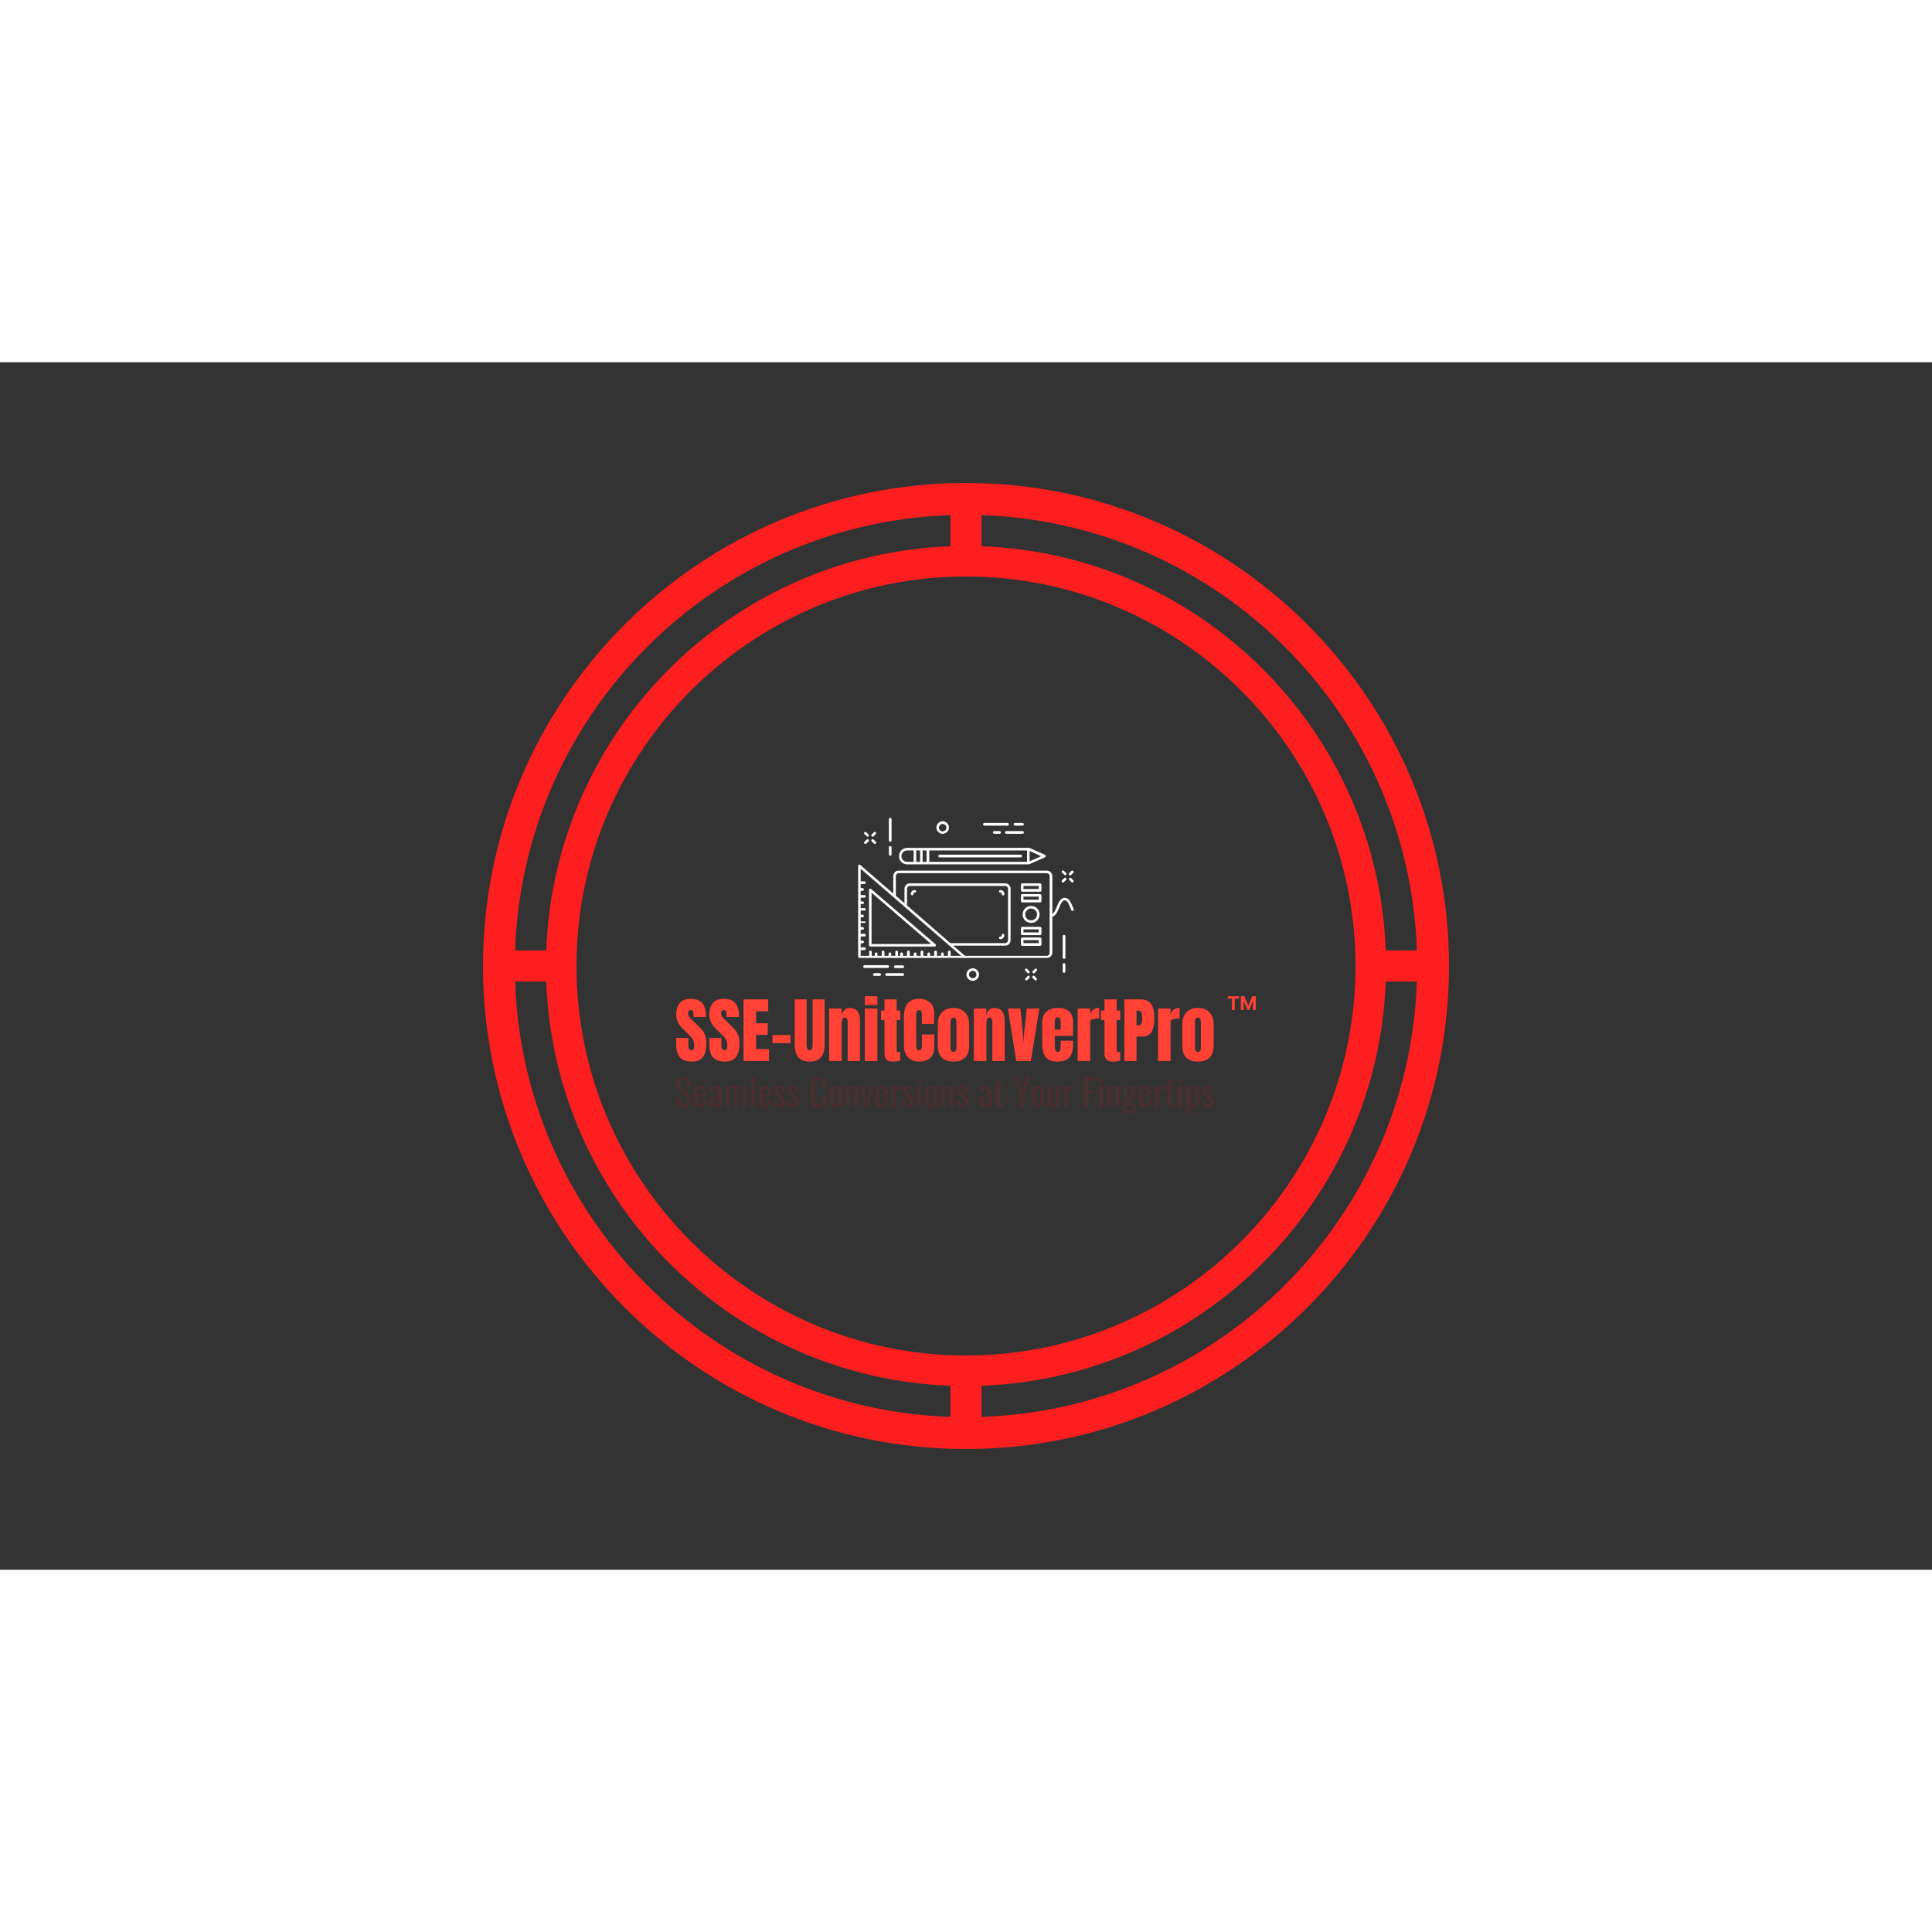<!-- 💀no i am not modifying this svg element nothing to see here or so you're told -->

<!-- had this idea to make it do a color change based on the theme (considering changing this to a react web app)-->


<svg viewBox="0 0 640 400" data-background-color="transparent" preserveAspectRatio="xMidYMid meet" height="100" width="100" xmlns="http://www.w3.org/2000/svg" xmlns:xlink="http://www.w3.org/1999/xlink">
    <rect x="0" y="0" width="640" height="400" fill="#333333" stroke="none"/>
    <rect width="640" height="400" x="0" y="0" opacity="1" fill="transparent" data-fill-palette-color="background" id="background">
    </rect>
    <g id="tight-bounds" transform="matrix(1,0,0,1,160,20)">
        <svg viewBox="0 0 320 360" height="360" width="320">
            <g><svg></svg></g>
            <g><svg viewBox="0 0 320 360" height="360" width="320"><g><path xmlns="http://www.w3.org/2000/svg" d="M160 340c88.258 0 160-71.742 160-160 0-88.258-71.742-160-160-160-88.258 0-160 71.742-160 160 0 88.258 71.742 160 160 160zM165.161 329.368v-10.323c72.671-2.684 131.2-61.213 133.884-133.884h10.323c-2.684 78.452-65.755 141.523-144.207 144.207zM165.161 30.632c78.452 2.684 141.523 65.755 144.207 144.207h-10.323c-2.684-72.671-61.213-131.2-133.884-133.884zM289.032 180c0 71.123-57.91 129.032-129.032 129.032-71.123 0-129.032-57.91-129.032-129.032 0-71.123 57.91-129.032 129.032-129.032 71.123 0 129.032 57.91 129.032 129.032zM154.839 30.632v10.323c-72.671 2.684-131.2 61.213-133.884 133.884h-10.323c2.684-78.452 65.755-141.523 144.207-144.207zM20.955 185.161c2.684 72.671 61.213 131.2 133.884 133.884v10.323c-78.452-2.684-141.523-65.755-144.207-144.207z" fill="#fd1f1f" fill-rule="nonzero" stroke="none" stroke-width="1" stroke-linecap="butt" stroke-linejoin="miter" stroke-miterlimit="10" stroke-dasharray="" stroke-dashoffset="0" font-family="none" font-weight="none" font-size="none" text-anchor="none" style="mix-blend-mode: normal" data-fill-palette-color="tertiary"></path></g><g transform="matrix(1,0,0,1,64,130.922)"><svg viewBox="0 0 192 98.156" height="98.156" width="192"><g><svg viewBox="0 0 192 98.156" height="98.156" width="192"><g><svg viewBox="0 0 192 98.156" height="98.156" width="192"><g transform="matrix(1,0,0,1,0,59.093)"><svg viewBox="0 0 192 39.063" height="39.063" width="192"><g id="textblocktransform"><svg viewBox="0 0 192 39.063" height="39.063" width="192" id="textblock"><g><svg viewBox="0 0 192 21.639" height="21.639" width="192"><g transform="matrix(1,0,0,1,0,0)"><svg width="192" viewBox="1.05 -45.15 404.126 45.55" height="21.639" data-palette-color="#ff4136"><g transform="matrix(1,0,0,1,0,0)"><g><svg width="19.577" viewBox="1.78 -36.36 74.21 36.36" height="9.592" data-palette-color="#ff4136" id="scriptelement" x="385.599" y="-45.15"><path d="M12.91-30.02L1.78-30.02 1.78-36.36 31.64-36.36 31.64-30.02 20.51-30.02 20.51 0 12.91 0 12.91-30.02ZM36.57 0L36.57-36.36 46.06-36.36 56.07-11.93 56.5-11.93 66.51-36.36 75.99-36.36 75.99 0 68.53 0 68.53-23.67 68.23-23.67 58.82-0.18 53.74-0.18 44.33-23.76 44.03-23.76 44.03 0 36.57 0Z" opacity="1" transform="matrix(1,0,0,1,0,0)" fill="#ff4136" class="undefined-123" data-fill-palette-color="primary" id="p-123"></path></svg></g></g><path d="M12.1 0.4Q6.25 0.4 3.65-2.5 1.05-5.4 1.05-11.85L1.05-11.85 1.05-16.05 9.5-16.05 9.5-10.7Q9.5-7.5 11.55-7.5L11.55-7.5Q12.7-7.5 13.15-8.18 13.6-8.85 13.6-10.45L13.6-10.45Q13.6-12.55 13.1-13.93 12.6-15.3 11.83-16.23 11.05-17.15 9.05-19.1L9.05-19.1 5.35-22.8Q1.05-27 1.05-32.1L1.05-32.1Q1.05-37.6 3.58-40.48 6.1-43.35 10.95-43.35L10.95-43.35Q16.75-43.35 19.3-40.28 21.85-37.2 21.85-30.65L21.85-30.65 13.1-30.65 13.05-33.6Q13.05-34.45 12.58-34.95 12.1-35.45 11.25-35.45L11.25-35.45Q10.25-35.45 9.75-34.9 9.25-34.35 9.25-33.4L9.25-33.4Q9.25-31.3 11.65-29.05L11.65-29.05 16.65-24.25Q18.4-22.55 19.55-21.03 20.7-19.5 21.4-17.43 22.1-15.35 22.1-12.5L22.1-12.5Q22.1-6.15 19.78-2.88 17.45 0.4 12.1 0.4L12.1 0.4ZM35.15 0.4Q29.3 0.4 26.7-2.5 24.1-5.4 24.1-11.85L24.1-11.85 24.1-16.05 32.55-16.05 32.55-10.7Q32.55-7.5 34.6-7.5L34.6-7.5Q35.75-7.5 36.2-8.18 36.65-8.85 36.65-10.45L36.65-10.45Q36.65-12.55 36.15-13.93 35.65-15.3 34.87-16.23 34.1-17.15 32.1-19.1L32.1-19.1 28.4-22.8Q24.1-27 24.1-32.1L24.1-32.1Q24.1-37.6 26.62-40.48 29.15-43.35 34-43.35L34-43.35Q39.8-43.35 42.35-40.28 44.9-37.2 44.9-30.65L44.9-30.65 36.15-30.65 36.1-33.6Q36.1-34.45 35.62-34.95 35.15-35.45 34.3-35.45L34.3-35.45Q33.3-35.45 32.8-34.9 32.3-34.35 32.3-33.4L32.3-33.4Q32.3-31.3 34.7-29.05L34.7-29.05 39.7-24.25Q41.45-22.55 42.6-21.03 43.75-19.5 44.45-17.43 45.15-15.35 45.15-12.5L45.15-12.5Q45.15-6.15 42.82-2.88 40.5 0.4 35.15 0.4L35.15 0.4ZM65.75 0L47.99 0 47.99-42.95 65.19-42.95 65.19-34.65 56.74-34.65 56.74-26.3 64.84-26.3 64.84-18.2 56.74-18.2 56.74-8.35 65.75-8.35 65.75 0ZM80.74-12.45L68.14-12.45 68.14-18.1 80.74-18.1 80.74-12.45ZM94.09 0.4Q88.79 0.4 86.21-2.6 83.64-5.6 83.64-11.5L83.64-11.5 83.64-42.95 91.99-42.95 91.99-11.85Q91.99-9.8 92.39-8.65 92.79-7.5 94.09-7.5L94.09-7.5Q95.39-7.5 95.79-8.63 96.19-9.75 96.19-11.85L96.19-11.85 96.19-42.95 104.54-42.95 104.54-11.5Q104.54-5.6 101.97-2.6 99.39 0.4 94.09 0.4L94.09 0.4ZM107.69 0L107.69-36.6 116.44-36.6 116.44-31.95Q116.99-34.2 118.34-35.6 119.69-37 121.94-37L121.94-37Q125.64-37 127.41-34.73 129.19-32.45 129.19-28.25L129.19-28.25 129.19 0 120.59 0 120.59-27.35Q120.59-28.55 120.11-29.4 119.64-30.25 118.64-30.25L118.64-30.25Q117.29-30.25 116.86-29.03 116.44-27.8 116.44-25.75L116.44-25.75 116.44 0 107.69 0ZM141.33-39.05L132.58-39.05 132.58-45.15 141.33-45.15 141.33-39.05ZM141.33 0L132.58 0 132.58-36.6 141.33-36.6 141.33 0ZM152.33 0.4Q148.88 0.4 147.58-1.05 146.28-2.5 146.28-5.7L146.28-5.7 146.28-28.55 143.83-28.55 143.83-35.2 146.28-35.2 146.28-42.95 154.78-42.95 154.78-35.2 157.28-35.2 157.28-28.55 154.78-28.55 154.78-8Q154.78-7.05 154.93-6.6 155.08-6.15 155.73-6.15L155.73-6.15Q156.23-6.15 156.68-6.2 157.13-6.25 157.28-6.25L157.28-6.25 157.28-0.25Q156.53-0.05 155.11 0.18 153.68 0.4 152.33 0.4L152.33 0.4ZM170.18 0.4Q165.48 0.4 162.66-2.55 159.83-5.5 159.83-10.65L159.83-10.65 159.83-30.45Q159.83-36.85 162.38-40.1 164.93-43.35 170.38-43.35L170.38-43.35Q175.13-43.35 178.03-40.75 180.93-38.15 180.93-33.25L180.93-33.25 180.93-25.85 172.38-25.85 172.38-32.2Q172.38-34.05 171.93-34.75 171.48-35.45 170.38-35.45L170.38-35.45Q169.23-35.45 168.81-34.65 168.38-33.85 168.38-32.3L168.38-32.3 168.38-10.75Q168.38-9.05 168.88-8.28 169.38-7.5 170.38-7.5L170.38-7.5Q172.38-7.5 172.38-10.75L172.38-10.75 172.38-18.5 181.03-18.5 181.03-10.4Q181.03 0.4 170.18 0.4L170.18 0.4ZM194.38 0.4Q183.43 0.4 183.43-10.95L183.43-10.95 183.43-25.65Q183.43-30.85 186.35-33.93 189.28-37 194.38-37L194.38-37Q199.48-37 202.4-33.93 205.33-30.85 205.33-25.65L205.33-25.65 205.33-10.95Q205.33 0.4 194.38 0.4L194.38 0.4ZM194.38-6.35Q195.43-6.35 195.93-7.1 196.43-7.85 196.43-9.15L196.43-9.15 196.43-27.05Q196.43-30.25 194.38-30.25L194.38-30.25Q192.33-30.25 192.33-27.05L192.33-27.05 192.33-9.15Q192.33-7.85 192.83-7.1 193.33-6.35 194.38-6.35L194.38-6.35ZM208.58 0L208.58-36.6 217.33-36.6 217.33-31.95Q217.88-34.2 219.23-35.6 220.58-37 222.83-37L222.83-37Q226.53-37 228.3-34.73 230.08-32.45 230.08-28.25L230.08-28.25 230.08 0 221.48 0 221.48-27.35Q221.48-28.55 221-29.4 220.53-30.25 219.53-30.25L219.53-30.25Q218.18-30.25 217.75-29.03 217.33-27.8 217.33-25.75L217.33-25.75 217.33 0 208.58 0ZM248.32 0L238.17 0 232.32-36.6 241.07-36.6 242.87-18.1 243.17-12.15 243.52-18.15 245.52-36.6 254.27-36.6 248.32 0ZM266.82 0.4Q261.17 0.4 258.72-2.7 256.27-5.8 256.27-11.95L256.27-11.95 256.27-26.65Q256.27-31.7 259.17-34.35 262.07-37 267.27-37L267.27-37Q277.82-37 277.82-26.65L277.82-26.65 277.82-24Q277.82-20 277.72-17.5L277.72-17.5 265.02-17.5 265.02-10.4Q265.02-8.5 265.42-7.43 265.82-6.35 267.12-6.35L267.12-6.35Q268.12-6.35 268.55-6.95 268.97-7.55 269.05-8.33 269.12-9.1 269.12-10.6L269.12-10.6 269.12-14.15 277.82-14.15 277.82-12.05Q277.82-5.65 275.35-2.63 272.87 0.4 266.82 0.4L266.82 0.4ZM264.97-21.85L269.12-21.85 269.12-26.55Q269.12-30.5 267.17-30.5L267.17-30.5Q264.97-30.5 264.97-26.55L264.97-26.55 264.97-21.85ZM280.97 0L280.97-36.6 289.72-36.6 289.72-32.55Q290.37-34.7 291.99-35.88 293.62-37.05 296.02-37.05L296.02-37.05 296.02-29.75Q294.17-29.75 291.94-29.23 289.72-28.7 289.72-28L289.72-28 289.72 0 280.97 0ZM305.72 0.4Q302.27 0.4 300.97-1.05 299.67-2.5 299.67-5.7L299.67-5.7 299.67-28.55 297.22-28.55 297.22-35.2 299.67-35.2 299.67-42.95 308.17-42.95 308.17-35.2 310.67-35.2 310.67-28.55 308.17-28.55 308.17-8Q308.17-7.05 308.31-6.6 308.47-6.15 309.12-6.15L309.12-6.15Q309.62-6.15 310.06-6.2 310.52-6.25 310.67-6.25L310.67-6.25 310.67-0.25Q309.92-0.05 308.49 0.18 307.06 0.4 305.72 0.4L305.72 0.4ZM313.56 0L313.56-42.95 324.91-42.95Q330.06-42.95 332.26-39.63 334.46-36.3 334.46-29.9L334.46-29.9Q334.46-23.5 332.51-20.25 330.56-17 325.51-17L325.51-17 322.01-17 322.01 0 313.56 0ZM322.01-24.75L322.51-24.75Q324.06-24.75 324.79-25.33 325.51-25.9 325.74-26.98 325.96-28.05 325.96-30.05L325.96-30.05Q325.96-32.75 325.36-33.95 324.76-35.15 322.96-35.15L322.96-35.15 322.01-35.15 322.01-24.75ZM337.01 0L337.01-36.6 345.76-36.6 345.76-32.55Q346.41-34.7 348.04-35.88 349.66-37.05 352.06-37.05L352.06-37.05 352.06-29.75Q350.21-29.75 347.99-29.23 345.76-28.7 345.76-28L345.76-28 345.76 0 337.01 0ZM364.86 0.4Q353.91 0.4 353.91-10.95L353.91-10.95 353.91-25.65Q353.91-30.85 356.83-33.93 359.76-37 364.86-37L364.86-37Q369.96-37 372.88-33.93 375.81-30.85 375.81-25.65L375.81-25.65 375.81-10.95Q375.81 0.4 364.86 0.4L364.86 0.4ZM364.86-6.35Q365.91-6.35 366.41-7.1 366.91-7.85 366.91-9.15L366.91-9.15 366.91-27.05Q366.91-30.25 364.86-30.25L364.86-30.25Q362.81-30.25 362.81-27.05L362.81-27.05 362.81-9.15Q362.81-7.85 363.31-7.1 363.81-6.35 364.86-6.35L364.86-6.35Z" opacity="1" transform="matrix(1,0,0,1,0,0)" fill="#ff4136" class="wordmark-text-0" data-fill-palette-color="primary" id="text-0"></path></svg></g></svg></g><g transform="matrix(1,0,0,1,0,26.747)"><svg viewBox="0 0 178.05 12.316" height="12.316" width="178.05"><g transform="matrix(1,0,0,1,0,0)"><svg width="178.05" viewBox="1.95 -40.85 727.8 50.35" height="12.316" data-palette-color="#492f2f"><path d="M12.7 0.45L12.7 0.45Q9.2 0.45 6.88-1.05 4.55-2.55 3.35-5.2 2.15-7.85 1.95-11.35L1.95-11.35 6.95-12.7Q7.1-10.55 7.63-8.55 8.15-6.55 9.35-5.28 10.55-4 12.7-4L12.7-4Q14.9-4 16.03-5.23 17.15-6.45 17.15-8.75L17.15-8.75Q17.15-11.5 15.9-13.18 14.65-14.85 12.75-16.55L12.75-16.55 5.95-22.55Q3.95-24.3 3-26.38 2.05-28.45 2.05-31.5L2.05-31.5Q2.05-35.95 4.6-38.4 7.15-40.85 11.55-40.85L11.55-40.85Q13.95-40.85 15.78-40.23 17.6-39.6 18.82-38.3 20.05-37 20.78-35.02 21.5-33.05 21.75-30.4L21.75-30.4 16.95-29.1Q16.8-31.1 16.35-32.77 15.9-34.45 14.78-35.48 13.65-36.5 11.55-36.5L11.55-36.5Q9.45-36.5 8.28-35.38 7.1-34.25 7.1-32.05L7.1-32.05Q7.1-30.2 7.73-29 8.35-27.8 9.75-26.55L9.75-26.55 16.6-20.55Q18.9-18.55 20.65-15.78 22.4-13 22.4-9.2L22.4-9.2Q22.4-6.2 21.15-4.03 19.9-1.85 17.73-0.7 15.55 0.45 12.7 0.45ZM34.35 0.4L34.35 0.4Q30.95 0.4 29.1-0.93 27.25-2.25 26.52-4.83 25.8-7.4 25.8-11.15L25.8-11.15 25.8-17.75Q25.8-21.6 26.55-24.15 27.3-26.7 29.17-28 31.05-29.3 34.35-29.3L34.35-29.3Q38-29.3 39.72-27.8 41.45-26.3 42-23.48 42.55-20.65 42.55-16.7L42.55-16.7 42.55-14.35 31.15-14.35 31.15-8.55Q31.15-6.8 31.47-5.7 31.8-4.6 32.52-4.08 33.25-3.55 34.4-3.55L34.4-3.55Q35.6-3.55 36.22-4.13 36.85-4.7 37.07-5.78 37.3-6.85 37.3-8.3L37.3-8.3 37.3-10.05 42.5-10.05 42.5-8.95Q42.5-4.6 40.65-2.1 38.8 0.4 34.35 0.4ZM31.15-18.8L31.15-17.25 37.3-17.25 37.3-19.85Q37.3-21.65 37.1-22.88 36.9-24.1 36.27-24.73 35.65-25.35 34.3-25.35L34.3-25.35Q33-25.35 32.32-24.75 31.65-24.15 31.4-22.73 31.15-21.3 31.15-18.8L31.15-18.8ZM52.6 0.4L52.6 0.4Q50.9 0.4 49.6-0.58 48.3-1.55 47.55-3.08 46.8-4.6 46.8-6.3L46.8-6.3Q46.8-9 47.7-10.85 48.6-12.7 50.17-13.98 51.75-15.25 53.82-16.2 55.9-17.15 58.2-18.05L58.2-18.05 58.2-20.1Q58.2-21.85 58-23 57.8-24.15 57.17-24.73 56.55-25.3 55.3-25.3L55.3-25.3Q54.2-25.3 53.52-24.8 52.85-24.3 52.55-23.38 52.25-22.45 52.25-21.2L52.25-21.2 52.25-19.75 46.95-19.95Q47.05-24.75 49.15-27.03 51.25-29.3 55.65-29.3L55.65-29.3Q59.95-29.3 61.75-26.95 63.55-24.6 63.55-20.15L63.55-20.15 63.55-6.95Q63.55-5.6 63.62-4.35 63.7-3.1 63.82-2.02 63.95-0.95 64.05 0L64.05 0 59.15 0Q59-0.8 58.77-2.02 58.55-3.25 58.45-4.25L58.45-4.25Q57.95-2.55 56.52-1.07 55.1 0.4 52.6 0.4ZM54.7-4.2L54.7-4.2Q55.5-4.2 56.2-4.65 56.9-5.1 57.45-5.68 58-6.25 58.2-6.6L58.2-6.6 58.2-14.8Q56.95-14.1 55.85-13.4 54.75-12.7 53.92-11.93 53.1-11.15 52.62-10.18 52.15-9.2 52.15-7.95L52.15-7.95Q52.15-6.2 52.8-5.2 53.45-4.2 54.7-4.2ZM73.64 0L68.69 0 68.69-28.9 73.64-28.9 73.64-26.15Q75.09-27.8 76.84-28.6 78.59-29.4 80.44-29.4L80.44-29.4Q82.04-29.4 83.32-28.6 84.59-27.8 85.14-25.75L85.14-25.75Q86.69-27.65 88.52-28.53 90.34-29.4 92.34-29.4L92.34-29.4Q93.74-29.4 94.89-28.73 96.04-28.05 96.74-26.58 97.44-25.1 97.44-22.7L97.44-22.7 97.44 0 92.54 0 92.54-22.35Q92.54-24.45 91.87-25.18 91.19-25.9 90.04-25.9L90.04-25.9Q88.94-25.9 87.74-25.28 86.54-24.65 85.54-23.55L85.54-23.55Q85.54-23.35 85.54-23.15 85.54-22.95 85.54-22.7L85.54-22.7 85.54 0 80.64 0 80.64-22.35Q80.64-24.45 79.97-25.18 79.29-25.9 78.14-25.9L78.14-25.9Q77.04-25.9 75.87-25.28 74.69-24.65 73.64-23.55L73.64-23.55 73.64 0ZM108.54 0L103.19 0 103.19-40.5 108.54-40.5 108.54 0ZM122.14 0.4L122.14 0.4Q118.74 0.4 116.89-0.93 115.04-2.25 114.31-4.83 113.59-7.4 113.59-11.15L113.59-11.15 113.59-17.75Q113.59-21.6 114.34-24.15 115.09-26.7 116.96-28 118.84-29.3 122.14-29.3L122.14-29.3Q125.79-29.3 127.51-27.8 129.24-26.3 129.79-23.48 130.34-20.65 130.34-16.7L130.34-16.7 130.34-14.35 118.94-14.35 118.94-8.55Q118.94-6.8 119.26-5.7 119.59-4.6 120.31-4.08 121.04-3.55 122.19-3.55L122.19-3.55Q123.39-3.55 124.01-4.13 124.64-4.7 124.86-5.78 125.09-6.85 125.09-8.3L125.09-8.3 125.09-10.05 130.29-10.05 130.29-8.95Q130.29-4.6 128.44-2.1 126.59 0.4 122.14 0.4ZM118.94-18.8L118.94-17.25 125.09-17.25 125.09-19.85Q125.09-21.65 124.89-22.88 124.69-24.1 124.06-24.73 123.44-25.35 122.09-25.35L122.09-25.35Q120.79-25.35 120.11-24.75 119.44-24.15 119.19-22.73 118.94-21.3 118.94-18.8L118.94-18.8ZM141.89 0.4L141.89 0.4Q138.34 0.4 136.19-1.83 134.04-4.05 133.74-7.7L133.74-7.7 138.19-9.05Q138.59-6.3 139.54-4.93 140.49-3.55 142.34-3.55L142.34-3.55Q143.79-3.55 144.54-4.38 145.29-5.2 145.29-6.6L145.29-6.6Q145.29-7.85 144.74-8.85 144.19-9.85 142.94-10.9L142.94-10.9 137.99-15.15Q136.49-16.45 135.46-18.05 134.44-19.65 134.44-22.2L134.44-22.2Q134.44-24.5 135.36-26.08 136.29-27.65 137.96-28.48 139.64-29.3 141.89-29.3L141.89-29.3Q145.34-29.3 147.16-27.08 148.99-24.85 149.24-21.7L149.24-21.7 145.64-20.35Q145.44-21.85 145.04-22.98 144.64-24.1 143.94-24.73 143.24-25.35 142.09-25.35L142.09-25.35Q140.79-25.35 140.01-24.48 139.24-23.6 139.24-22.4L139.24-22.4Q139.24-21.65 139.56-20.93 139.89-20.2 140.69-19.5L140.69-19.5 145.79-14.8Q146.84-13.85 147.76-12.75 148.69-11.65 149.29-10.25 149.89-8.85 149.89-7L149.89-7Q149.89-4.55 148.89-2.9 147.89-1.25 146.09-0.43 144.29 0.4 141.89 0.4ZM160.58 0.4L160.58 0.4Q157.03 0.4 154.88-1.83 152.73-4.05 152.43-7.7L152.43-7.7 156.88-9.05Q157.28-6.3 158.23-4.93 159.18-3.55 161.03-3.55L161.03-3.55Q162.48-3.55 163.23-4.38 163.98-5.2 163.98-6.6L163.98-6.6Q163.98-7.85 163.43-8.85 162.88-9.85 161.63-10.9L161.63-10.9 156.68-15.15Q155.18-16.45 154.16-18.05 153.13-19.65 153.13-22.2L153.13-22.2Q153.13-24.5 154.06-26.08 154.98-27.65 156.66-28.48 158.33-29.3 160.58-29.3L160.58-29.3Q164.03-29.3 165.86-27.08 167.68-24.85 167.93-21.7L167.93-21.7 164.33-20.35Q164.13-21.85 163.73-22.98 163.33-24.1 162.63-24.73 161.93-25.35 160.78-25.35L160.78-25.35Q159.48-25.35 158.71-24.48 157.93-23.6 157.93-22.4L157.93-22.4Q157.93-21.65 158.26-20.93 158.58-20.2 159.38-19.5L159.38-19.5 164.48-14.8Q165.53-13.85 166.46-12.75 167.38-11.65 167.98-10.25 168.58-8.85 168.58-7L168.58-7Q168.58-4.55 167.58-2.9 166.58-1.25 164.78-0.43 162.98 0.4 160.58 0.4ZM194.63 0.45L194.63 0.45Q190.33 0.45 187.95-1.35 185.58-3.15 184.65-6.2 183.73-9.25 183.73-13L183.73-13 183.73-27.3Q183.73-31.4 184.65-34.45 185.58-37.5 187.95-39.18 190.33-40.85 194.63-40.85L194.63-40.85Q198.43-40.85 200.65-39.45 202.88-38.05 203.85-35.45 204.83-32.85 204.83-29.2L204.83-29.2 204.83-26 199.48-26 199.48-28.85Q199.48-31.1 199.25-32.83 199.03-34.55 198.03-35.5 197.03-36.45 194.68-36.45L194.68-36.45Q192.28-36.45 191.18-35.43 190.08-34.4 189.75-32.52 189.43-30.65 189.43-28.15L189.43-28.15 189.43-12.1Q189.43-9.05 189.93-7.28 190.43-5.5 191.58-4.75 192.73-4 194.68-4L194.68-4Q196.98-4 197.98-5.03 198.98-6.05 199.23-7.85 199.48-9.65 199.48-12.05L199.48-12.05 199.48-15.05 204.83-15.05 204.83-12.05Q204.83-8.35 203.93-5.53 203.03-2.7 200.83-1.13 198.63 0.45 194.63 0.45ZM217.72 0.4L217.72 0.4Q214.52 0.4 212.67-0.9 210.82-2.2 210.05-4.6 209.27-7 209.27-10.25L209.27-10.25 209.27-18.65Q209.27-21.9 210.05-24.3 210.82-26.7 212.67-28 214.52-29.3 217.72-29.3L217.72-29.3Q220.92-29.3 222.75-28 224.57-26.7 225.35-24.3 226.13-21.9 226.13-18.65L226.13-18.65 226.13-10.25Q226.13-7 225.35-4.6 224.57-2.2 222.75-0.9 220.92 0.4 217.72 0.4ZM217.72-3.55L217.72-3.55Q219.27-3.55 219.9-4.45 220.52-5.35 220.65-6.83 220.77-8.3 220.77-9.9L220.77-9.9 220.77-18.95Q220.77-20.6 220.65-22.05 220.52-23.5 219.9-24.43 219.27-25.35 217.72-25.35L217.72-25.35Q216.17-25.35 215.52-24.43 214.88-23.5 214.75-22.05 214.63-20.6 214.63-18.95L214.63-18.95 214.63-9.9Q214.63-8.3 214.75-6.83 214.88-5.35 215.52-4.45 216.17-3.55 217.72-3.55ZM236.37 0L231.02 0 231.02-28.9 236.37-28.9 236.37-26.05Q237.82-27.4 239.57-28.35 241.32-29.3 243.42-29.3L243.42-29.3Q245.17-29.3 246.1-28.4 247.02-27.5 247.4-26.15 247.77-24.8 247.77-23.4L247.77-23.4 247.77 0 242.42 0 242.42-21.85Q242.42-23.4 241.97-24.25 241.52-25.1 240.12-25.1L240.12-25.1Q239.22-25.1 238.25-24.58 237.27-24.05 236.37-23.3L236.37-23.3 236.37 0ZM263.27 0L256.72 0 251.02-28.9 256.42-28.9 259.97-5.65 263.57-28.9 268.77-28.9 263.27 0ZM280.22 0.4L280.22 0.4Q276.82 0.4 274.97-0.93 273.12-2.25 272.39-4.83 271.67-7.4 271.67-11.15L271.67-11.15 271.67-17.75Q271.67-21.6 272.42-24.15 273.17-26.7 275.04-28 276.92-29.3 280.22-29.3L280.22-29.3Q283.87-29.3 285.59-27.8 287.32-26.3 287.87-23.48 288.42-20.65 288.42-16.7L288.42-16.7 288.42-14.35 277.02-14.35 277.02-8.55Q277.02-6.8 277.34-5.7 277.67-4.6 278.39-4.08 279.12-3.55 280.27-3.55L280.27-3.55Q281.47-3.55 282.09-4.13 282.72-4.7 282.94-5.78 283.17-6.85 283.17-8.3L283.17-8.3 283.17-10.05 288.37-10.05 288.37-8.95Q288.37-4.6 286.52-2.1 284.67 0.4 280.22 0.4ZM277.02-18.8L277.02-17.25 283.17-17.25 283.17-19.85Q283.17-21.65 282.97-22.88 282.77-24.1 282.14-24.73 281.52-25.35 280.17-25.35L280.17-25.35Q278.87-25.35 278.19-24.75 277.52-24.15 277.27-22.73 277.02-21.3 277.02-18.8L277.02-18.8ZM298.76 0L293.42 0 293.42-28.9 298.76-28.9 298.76-24.8Q300.37-27.45 301.96-28.35 303.56-29.25 305.17-29.25L305.17-29.25Q305.37-29.25 305.54-29.25 305.71-29.25 306.01-29.2L306.01-29.2 306.01-23.3Q305.42-23.55 304.64-23.73 303.87-23.9 303.06-23.9L303.06-23.9Q301.81-23.9 300.79-23.33 299.76-22.75 298.76-21.1L298.76-21.1 298.76 0ZM316.01 0.4L316.01 0.4Q312.46 0.4 310.31-1.83 308.16-4.05 307.86-7.7L307.86-7.7 312.31-9.05Q312.71-6.3 313.66-4.93 314.61-3.55 316.46-3.55L316.46-3.55Q317.91-3.55 318.66-4.38 319.41-5.2 319.41-6.6L319.41-6.6Q319.41-7.85 318.86-8.85 318.31-9.85 317.06-10.9L317.06-10.9 312.11-15.15Q310.61-16.45 309.59-18.05 308.56-19.65 308.56-22.2L308.56-22.2Q308.56-24.5 309.49-26.08 310.41-27.65 312.09-28.48 313.76-29.3 316.01-29.3L316.01-29.3Q319.46-29.3 321.29-27.08 323.11-24.85 323.36-21.7L323.36-21.7 319.76-20.35Q319.56-21.85 319.16-22.98 318.76-24.1 318.06-24.73 317.36-25.35 316.21-25.35L316.21-25.35Q314.91-25.35 314.14-24.48 313.36-23.6 313.36-22.4L313.36-22.4Q313.36-21.65 313.69-20.93 314.01-20.2 314.81-19.5L314.81-19.5 319.91-14.8Q320.96-13.85 321.89-12.75 322.81-11.65 323.41-10.25 324.01-8.85 324.01-7L324.01-7Q324.01-4.55 323.01-2.9 322.01-1.25 320.21-0.43 318.41 0.4 316.01 0.4ZM333.71 0L328.36 0 328.36-28.9 333.71-28.9 333.71 0ZM333.71-33.2L328.36-33.2 328.36-38.8 333.71-38.8 333.71-33.2ZM347.41 0.4L347.41 0.4Q344.21 0.4 342.36-0.9 340.51-2.2 339.73-4.6 338.96-7 338.96-10.25L338.96-10.25 338.96-18.65Q338.96-21.9 339.73-24.3 340.51-26.7 342.36-28 344.21-29.3 347.41-29.3L347.41-29.3Q350.61-29.3 352.43-28 354.26-26.7 355.03-24.3 355.81-21.9 355.81-18.65L355.81-18.65 355.81-10.25Q355.81-7 355.03-4.6 354.26-2.2 352.43-0.9 350.61 0.4 347.41 0.4ZM347.41-3.55L347.41-3.55Q348.96-3.55 349.58-4.45 350.21-5.35 350.33-6.83 350.46-8.3 350.46-9.9L350.46-9.9 350.46-18.95Q350.46-20.6 350.33-22.05 350.21-23.5 349.58-24.43 348.96-25.35 347.41-25.35L347.41-25.35Q345.86-25.35 345.21-24.43 344.56-23.5 344.43-22.05 344.31-20.6 344.31-18.95L344.31-18.95 344.31-9.9Q344.31-8.3 344.43-6.83 344.56-5.35 345.21-4.45 345.86-3.55 347.41-3.55ZM366.06 0L360.7 0 360.7-28.9 366.06-28.9 366.06-26.05Q367.5-27.4 369.25-28.35 371-29.3 373.11-29.3L373.11-29.3Q374.86-29.3 375.78-28.4 376.7-27.5 377.08-26.15 377.45-24.8 377.45-23.4L377.45-23.4 377.45 0 372.11 0 372.11-21.85Q372.11-23.4 371.65-24.25 371.2-25.1 369.81-25.1L369.81-25.1Q368.9-25.1 367.93-24.58 366.95-24.05 366.06-23.3L366.06-23.3 366.06 0ZM389.35 0.4L389.35 0.4Q385.8 0.4 383.65-1.83 381.5-4.05 381.2-7.7L381.2-7.7 385.65-9.05Q386.05-6.3 387-4.93 387.95-3.55 389.8-3.55L389.8-3.55Q391.25-3.55 392-4.38 392.75-5.2 392.75-6.6L392.75-6.6Q392.75-7.85 392.2-8.85 391.65-9.85 390.4-10.9L390.4-10.9 385.45-15.15Q383.95-16.45 382.93-18.05 381.9-19.65 381.9-22.2L381.9-22.2Q381.9-24.5 382.83-26.08 383.75-27.65 385.43-28.48 387.1-29.3 389.35-29.3L389.35-29.3Q392.8-29.3 394.63-27.08 396.45-24.85 396.7-21.7L396.7-21.7 393.1-20.35Q392.9-21.85 392.5-22.98 392.1-24.1 391.4-24.73 390.7-25.35 389.55-25.35L389.55-25.35Q388.25-25.35 387.48-24.48 386.7-23.6 386.7-22.4L386.7-22.4Q386.7-21.65 387.03-20.93 387.35-20.2 388.15-19.5L388.15-19.5 393.25-14.8Q394.3-13.85 395.23-12.75 396.15-11.65 396.75-10.25 397.35-8.85 397.35-7L397.35-7Q397.35-4.55 396.35-2.9 395.35-1.25 393.55-0.43 391.75 0.4 389.35 0.4ZM418 0.4L418 0.4Q416.3 0.4 415-0.58 413.7-1.55 412.95-3.08 412.2-4.6 412.2-6.3L412.2-6.3Q412.2-9 413.1-10.85 414-12.7 415.57-13.98 417.15-15.25 419.22-16.2 421.3-17.15 423.6-18.05L423.6-18.05 423.6-20.1Q423.6-21.85 423.4-23 423.2-24.15 422.57-24.73 421.95-25.3 420.7-25.3L420.7-25.3Q419.6-25.3 418.92-24.8 418.25-24.3 417.95-23.38 417.65-22.45 417.65-21.2L417.65-21.2 417.65-19.75 412.35-19.95Q412.45-24.75 414.55-27.03 416.65-29.3 421.05-29.3L421.05-29.3Q425.35-29.3 427.15-26.95 428.95-24.6 428.95-20.15L428.95-20.15 428.95-6.95Q428.95-5.6 429.02-4.35 429.1-3.1 429.22-2.02 429.35-0.95 429.45 0L429.45 0 424.55 0Q424.4-0.8 424.17-2.02 423.95-3.25 423.85-4.25L423.85-4.25Q423.35-2.55 421.92-1.07 420.5 0.4 418 0.4ZM420.1-4.2L420.1-4.2Q420.9-4.2 421.6-4.65 422.3-5.1 422.85-5.68 423.4-6.25 423.6-6.6L423.6-6.6 423.6-14.8Q422.35-14.1 421.25-13.4 420.15-12.7 419.32-11.93 418.5-11.15 418.02-10.18 417.55-9.2 417.55-7.95L417.55-7.95Q417.55-6.2 418.2-5.2 418.85-4.2 420.1-4.2ZM441.39 0.4L441.39 0.4Q439.14 0.4 437.77-0.45 436.39-1.3 435.77-2.85 435.14-4.4 435.14-6.5L435.14-6.5 435.14-25.35 432.1-25.35 432.1-28.9 435.14-28.9 435.14-37.35 440.5-37.35 440.5-28.9 445.14-28.9 445.14-25.35 440.5-25.35 440.5-6.85Q440.5-5.15 441.05-4.42 441.6-3.7 443.14-3.7L443.14-3.7Q443.55-3.7 444.07-3.75 444.6-3.8 445.1-3.85L445.1-3.85 445.1 0.1Q444.1 0.25 443.25 0.33 442.39 0.4 441.39 0.4ZM472.59 0L467.19 0 467.19-14.3 458.44-40.5 463.69-40.5 469.89-20.95 475.99-40.5 481.29-40.5 472.59-14.3 472.59 0ZM491.54 0.4L491.54 0.4Q488.34 0.4 486.49-0.9 484.64-2.2 483.86-4.6 483.09-7 483.09-10.25L483.09-10.25 483.09-18.65Q483.09-21.9 483.86-24.3 484.64-26.7 486.49-28 488.34-29.3 491.54-29.3L491.54-29.3Q494.74-29.3 496.56-28 498.39-26.7 499.16-24.3 499.94-21.9 499.94-18.65L499.94-18.65 499.94-10.25Q499.94-7 499.16-4.6 498.39-2.2 496.56-0.9 494.74 0.4 491.54 0.4ZM491.54-3.55L491.54-3.55Q493.09-3.55 493.71-4.45 494.34-5.35 494.46-6.83 494.59-8.3 494.59-9.9L494.59-9.9 494.59-18.95Q494.59-20.6 494.46-22.05 494.34-23.5 493.71-24.43 493.09-25.35 491.54-25.35L491.54-25.35Q489.99-25.35 489.34-24.43 488.69-23.5 488.56-22.05 488.44-20.6 488.44-18.95L488.44-18.95 488.44-9.9Q488.44-8.3 488.56-6.83 488.69-5.35 489.34-4.45 489.99-3.55 491.54-3.55ZM508.99 0.4L508.99 0.4Q507.28 0.4 506.33-0.5 505.38-1.4 505.01-2.75 504.63-4.1 504.63-5.5L504.63-5.5 504.63-28.9 509.99-28.9 509.99-7.1Q509.99-5.55 510.44-4.67 510.88-3.8 512.28-3.8L512.28-3.8Q513.18-3.8 514.16-4.33 515.13-4.85 516.03-5.6L516.03-5.6 516.03-28.9 521.38-28.9 521.38 0 516.03 0 516.03-2.85Q514.63-1.5 512.86-0.55 511.08 0.4 508.99 0.4ZM532.33 0L526.98 0 526.98-28.9 532.33-28.9 532.33-24.8Q533.93-27.45 535.53-28.35 537.13-29.25 538.73-29.25L538.73-29.25Q538.93-29.25 539.11-29.25 539.28-29.25 539.58-29.2L539.58-29.2 539.58-23.3Q538.98-23.55 538.21-23.73 537.43-23.9 536.63-23.9L536.63-23.9Q535.38-23.9 534.36-23.33 533.33-22.75 532.33-21.1L532.33-21.1 532.33 0ZM560.43 0L554.78 0 554.78-40.5 570.43-40.5 570.43-36.45 560.43-36.45 560.43-22.95 568.18-22.95 568.18-18.95 560.43-18.95 560.43 0ZM579.57 0L574.22 0 574.22-28.9 579.57-28.9 579.57 0ZM579.57-33.2L574.22-33.2 574.22-38.8 579.57-38.8 579.57-33.2ZM590.67 0L585.32 0 585.32-28.9 590.67-28.9 590.67-26.05Q592.12-27.4 593.87-28.35 595.62-29.3 597.72-29.3L597.72-29.3Q599.47-29.3 600.4-28.4 601.32-27.5 601.7-26.15 602.07-24.8 602.07-23.4L602.07-23.4 602.07 0 596.72 0 596.72-21.85Q596.72-23.4 596.27-24.25 595.82-25.1 594.42-25.1L594.42-25.1Q593.52-25.1 592.55-24.58 591.57-24.05 590.67-23.3L590.67-23.3 590.67 0ZM614.77 8.95L614.77 8.95Q612.17 8.95 610.07 8.4 607.97 7.85 606.77 6.65 605.57 5.45 605.57 3.5L605.57 3.5Q605.57 2.1 606.17 1.05 606.77 0 607.72-0.78 608.67-1.55 609.72-2.05L609.72-2.05Q608.32-2.45 607.62-3.33 606.92-4.2 606.92-5.15L606.92-5.15Q606.92-6.75 607.77-7.9 608.62-9.05 610.12-10.4L610.12-10.4Q608.47-11.65 607.62-13.6 606.77-15.55 606.77-19L606.77-19Q606.77-22.4 607.69-24.68 608.62-26.95 610.44-28.13 612.27-29.3 614.92-29.3L614.92-29.3Q617.27-29.3 618.69-28.5 620.12-27.7 620.87-26.1L620.87-26.1Q621.12-26.5 622.22-27.48 623.32-28.45 624.77-29.1L624.77-29.1 625.57-29.45 626.92-26Q626.27-25.9 625.19-25.53 624.12-25.15 623.19-24.78 622.27-24.4 622.02-24.15L622.02-24.15Q622.37-23.3 622.64-21.7 622.92-20.1 622.92-18.85L622.92-18.85Q622.92-15.9 622.17-13.65 621.42-11.4 619.69-10.13 617.97-8.85 614.92-8.85L614.92-8.85Q614.27-8.85 613.52-8.95 612.77-9.05 612.17-9.2L612.17-9.2Q611.87-8.75 611.54-8.15 611.22-7.55 611.22-7L611.22-7Q611.22-6.45 611.79-6.13 612.37-5.8 613.62-5.7L613.62-5.7 618.12-5.3Q621.52-5 623.17-3.25 624.82-1.5 624.82 1.75L624.82 1.75Q624.82 4.1 623.72 5.73 622.62 7.35 620.39 8.15 618.17 8.95 614.77 8.95ZM615.17 4.75L615.17 4.75Q618.02 4.75 619.37 4.08 620.72 3.4 620.72 1.9L620.72 1.9Q620.72 1 620.39 0.4 620.07-0.2 619.22-0.55 618.37-0.9 616.77-1.05L616.77-1.05 612.22-1.45Q611.67-0.9 611.17-0.35 610.67 0.2 610.37 0.83 610.07 1.45 610.07 2.15L610.07 2.15Q610.07 3.45 611.17 4.1 612.27 4.75 615.17 4.75ZM614.92-12.6L614.92-12.6Q616.07-12.6 616.74-13.03 617.42-13.45 617.77-14.28 618.12-15.1 618.24-16.3 618.37-17.5 618.37-19L618.37-19Q618.37-20.5 618.24-21.73 618.12-22.95 617.79-23.83 617.47-24.7 616.79-25.15 616.12-25.6 614.97-25.6L614.97-25.6Q613.87-25.6 613.14-25.15 612.42-24.7 612.07-23.88 611.72-23.05 611.57-21.83 611.42-20.6 611.42-19L611.42-19Q611.42-17.65 611.54-16.48 611.67-15.3 612.04-14.45 612.42-13.6 613.12-13.1 613.82-12.6 614.92-12.6ZM636.82 0.4L636.82 0.4Q633.42 0.4 631.57-0.93 629.72-2.25 628.99-4.83 628.27-7.4 628.27-11.15L628.27-11.15 628.27-17.75Q628.27-21.6 629.02-24.15 629.77-26.7 631.64-28 633.52-29.3 636.82-29.3L636.82-29.3Q640.47-29.3 642.19-27.8 643.92-26.3 644.47-23.48 645.02-20.65 645.02-16.7L645.02-16.7 645.02-14.35 633.62-14.35 633.62-8.55Q633.62-6.8 633.94-5.7 634.27-4.6 634.99-4.08 635.72-3.55 636.87-3.55L636.87-3.55Q638.07-3.55 638.69-4.13 639.32-4.7 639.54-5.78 639.77-6.85 639.77-8.3L639.77-8.3 639.77-10.05 644.97-10.05 644.97-8.95Q644.97-4.6 643.12-2.1 641.27 0.4 636.82 0.4ZM633.62-18.8L633.62-17.25 639.77-17.25 639.77-19.85Q639.77-21.65 639.57-22.88 639.37-24.1 638.74-24.73 638.12-25.35 636.77-25.35L636.77-25.35Q635.47-25.35 634.79-24.75 634.12-24.15 633.87-22.73 633.62-21.3 633.62-18.8L633.62-18.8ZM655.36 0L650.01 0 650.01-28.9 655.36-28.9 655.36-24.8Q656.96-27.45 658.56-28.35 660.16-29.25 661.76-29.25L661.76-29.25Q661.96-29.25 662.14-29.25 662.31-29.25 662.61-29.2L662.61-29.2 662.61-23.3Q662.01-23.55 661.24-23.73 660.46-23.9 659.66-23.9L659.66-23.9Q658.41-23.9 657.39-23.33 656.36-22.75 655.36-21.1L655.36-21.1 655.36 0ZM673.61 0.4L673.61 0.4Q671.36 0.4 669.99-0.45 668.61-1.3 667.99-2.85 667.36-4.4 667.36-6.5L667.36-6.5 667.36-25.35 664.31-25.35 664.31-28.9 667.36-28.9 667.36-37.35 672.71-37.35 672.71-28.9 677.36-28.9 677.36-25.35 672.71-25.35 672.71-6.85Q672.71-5.15 673.26-4.42 673.81-3.7 675.36-3.7L675.36-3.7Q675.76-3.7 676.29-3.75 676.81-3.8 677.31-3.85L677.31-3.85 677.31 0.1Q676.31 0.25 675.46 0.33 674.61 0.4 673.61 0.4ZM687.01 0L681.66 0 681.66-28.9 687.01-28.9 687.01 0ZM687.01-33.2L681.66-33.2 681.66-38.8 687.01-38.8 687.01-33.2ZM698.11 9.5L692.76 9.5 692.76-28.9 698.11-28.9 698.11-26.6Q699.06-27.7 700.41-28.5 701.76-29.3 703.61-29.3L703.61-29.3Q705.86-29.3 707.18-28.13 708.51-26.95 709.16-25.18 709.81-23.4 710.01-21.58 710.21-19.75 710.21-18.45L710.21-18.45 710.21-11.45Q710.21-8.4 709.61-5.68 709.01-2.95 707.43-1.28 705.86 0.4 703.01 0.4L703.01 0.4Q701.46 0.4 700.26-0.38 699.06-1.15 698.11-2.15L698.11-2.15 698.11 9.5ZM701.96-3.8L701.96-3.8Q703.36-3.8 703.96-4.83 704.56-5.85 704.71-7.6 704.86-9.35 704.86-11.45L704.86-11.45 704.86-18.45Q704.86-20.25 704.66-21.78 704.46-23.3 703.81-24.2 703.16-25.1 701.76-25.1L701.76-25.1Q700.71-25.1 699.76-24.65 698.81-24.2 698.11-23.6L698.11-23.6 698.11-5.1Q698.86-4.55 699.81-4.17 700.76-3.8 701.96-3.8ZM721.75 0.4L721.75 0.4Q718.2 0.4 716.05-1.83 713.9-4.05 713.6-7.7L713.6-7.7 718.05-9.05Q718.45-6.3 719.4-4.93 720.35-3.55 722.2-3.55L722.2-3.55Q723.65-3.55 724.4-4.38 725.15-5.2 725.15-6.6L725.15-6.6Q725.15-7.85 724.6-8.85 724.05-9.85 722.8-10.9L722.8-10.9 717.85-15.15Q716.35-16.45 715.33-18.05 714.3-19.65 714.3-22.2L714.3-22.2Q714.3-24.5 715.23-26.08 716.15-27.65 717.83-28.48 719.5-29.3 721.75-29.3L721.75-29.3Q725.2-29.3 727.03-27.08 728.85-24.85 729.1-21.7L729.1-21.7 725.5-20.35Q725.3-21.85 724.9-22.98 724.5-24.1 723.8-24.73 723.1-25.35 721.95-25.35L721.95-25.35Q720.65-25.35 719.88-24.48 719.1-23.6 719.1-22.4L719.1-22.4Q719.1-21.65 719.43-20.93 719.75-20.2 720.55-19.5L720.55-19.5 725.65-14.8Q726.7-13.85 727.63-12.75 728.55-11.65 729.15-10.25 729.75-8.85 729.75-7L729.75-7Q729.75-4.55 728.75-2.9 727.75-1.25 725.95-0.43 724.15 0.4 721.75 0.4Z" opacity="1" transform="matrix(1,0,0,1,0,0)" fill="#492f2f" class="slogan-text-1" data-fill-palette-color="secondary" id="text-1"></path></svg></g></svg></g></svg></g></svg></g><g transform="matrix(1,0,0,1,60.269,0)"><svg viewBox="0 0 71.462 53.985" height="53.985" width="71.462"><g><svg xmlns="http://www.w3.org/2000/svg" xmlns:xlink="http://www.w3.org/1999/xlink" version="1.1" x="0" y="0" viewBox="0.5 16 127.078 96" enable-background="new 0 0 128 128" xml:space="preserve" height="53.985" width="71.462" class="icon-icon-0" data-fill-palette-color="accent" id="icon-0"><g fill="#ffffff" data-fill-palette-color="accent"><path d="M19.4 30.1c0.4 0 0.8-0.3 0.8-0.8V16.8c0-0.4-0.3-0.8-0.8-0.8-0.4 0-0.8 0.3-0.8 0.8v12.6C18.7 29.7 19 30.1 19.4 30.1z" fill="#ffffff" data-fill-palette-color="accent"></path><path d="M19.4 38.3c0.4 0 0.8-0.3 0.8-0.8v-4.1c0-0.4-0.3-0.8-0.8-0.8-0.4 0-0.8 0.3-0.8 0.8v4.1C18.7 37.9 19 38.3 19.4 38.3z" fill="#ffffff" data-fill-palette-color="accent"></path><path d="M121.8 84.9c-0.4 0-0.8 0.3-0.8 0.8v12.6c0 0.4 0.3 0.8 0.8 0.8 0.4 0 0.8-0.3 0.8-0.8V85.7C122.6 85.3 122.2 84.9 121.8 84.9z" fill="#ffffff" data-fill-palette-color="accent"></path><path d="M121.8 101.6c-0.4 0-0.8 0.3-0.8 0.8v4.1c0 0.4 0.3 0.8 0.8 0.8 0.4 0 0.8-0.3 0.8-0.8v-4.1C122.6 102 122.2 101.6 121.8 101.6z" fill="#ffffff" data-fill-palette-color="accent"></path><path d="M5.6 26.9c0.1 0.1 0.3 0.2 0.5 0.2 0.2 0 0.4-0.1 0.5-0.2 0.3-0.3 0.3-0.8 0-1.1l-1.3-1.3c-0.3-0.3-0.8-0.3-1.1 0-0.3 0.3-0.3 0.8 0 1.1L5.6 26.9z" fill="#ffffff" data-fill-palette-color="accent"></path><path d="M9.9 31.2c0.1 0.1 0.3 0.2 0.5 0.2 0.2 0 0.4-0.1 0.5-0.2 0.3-0.3 0.3-0.8 0-1.1l-1.3-1.3c-0.3-0.3-0.8-0.3-1.1 0-0.3 0.3-0.3 0.8 0 1.1L9.9 31.2z" fill="#ffffff" data-fill-palette-color="accent"></path><path d="M4.8 31.4c0.2 0 0.4-0.1 0.5-0.2l1.3-1.3c0.3-0.3 0.3-0.8 0-1.1-0.3-0.3-0.8-0.3-1.1 0l-1.3 1.3c-0.3 0.3-0.3 0.8 0 1.1C4.4 31.3 4.6 31.4 4.8 31.4z" fill="#ffffff" data-fill-palette-color="accent"></path><path d="M9.1 27.1c0.2 0 0.4-0.1 0.5-0.2l1.3-1.3c0.3-0.3 0.3-0.8 0-1.1-0.3-0.3-0.8-0.3-1.1 0l-1.3 1.3c-0.3 0.3-0.3 0.8 0 1.1C8.7 27.1 8.9 27.1 9.1 27.1z" fill="#ffffff" data-fill-palette-color="accent"></path><path d="M100.1 105c-0.3-0.3-0.8-0.3-1.1 0-0.3 0.3-0.3 0.8 0 1.1l1.3 1.3c0.1 0.1 0.3 0.2 0.5 0.2 0.2 0 0.4-0.1 0.5-0.2 0.3-0.3 0.3-0.8 0-1.1L100.1 105z" fill="#ffffff" data-fill-palette-color="accent"></path><path d="M104.4 109.2c-0.3-0.3-0.8-0.3-1.1 0-0.3 0.3-0.3 0.8 0 1.1l1.3 1.3c0.1 0.1 0.3 0.2 0.5 0.2 0.2 0 0.4-0.1 0.5-0.2 0.3-0.3 0.3-0.8 0-1.1L104.4 109.2z" fill="#ffffff" data-fill-palette-color="accent"></path><path d="M100.4 109.2l-1.3 1.3c-0.3 0.3-0.3 0.8 0 1.1 0.1 0.1 0.3 0.2 0.5 0.2s0.4-0.1 0.5-0.2l1.3-1.3c0.3-0.3 0.3-0.8 0-1.1C101.2 108.9 100.7 108.9 100.4 109.2z" fill="#ffffff" data-fill-palette-color="accent"></path><path d="M104.7 105l-1.3 1.3c-0.3 0.3-0.3 0.8 0 1.1 0.1 0.1 0.3 0.2 0.5 0.2 0.2 0 0.4-0.1 0.5-0.2l1.3-1.3c0.3-0.3 0.3-0.8 0-1.1C105.4 104.7 104.9 104.7 104.7 105z" fill="#ffffff" data-fill-palette-color="accent"></path><path d="M122 49.6c0.1 0.1 0.3 0.2 0.5 0.2 0.2 0 0.4-0.1 0.5-0.2 0.3-0.3 0.3-0.8 0-1.1l-1.3-1.3c-0.3-0.3-0.8-0.3-1.1 0-0.3 0.3-0.3 0.8 0 1.1L122 49.6z" fill="#ffffff" data-fill-palette-color="accent"></path><path d="M126 51.5c-0.3-0.3-0.8-0.3-1.1 0-0.3 0.3-0.3 0.8 0 1.1l1.3 1.3c0.1 0.1 0.3 0.2 0.5 0.2 0.2 0 0.4-0.1 0.5-0.2 0.3-0.3 0.3-0.8 0-1.1L126 51.5z" fill="#ffffff" data-fill-palette-color="accent"></path><path d="M121.2 54.1c0.2 0 0.4-0.1 0.5-0.2l1.3-1.3c0.3-0.3 0.3-0.8 0-1.1-0.3-0.3-0.8-0.3-1.1 0l-1.3 1.3c-0.3 0.3-0.3 0.8 0 1.1C120.8 54 121 54.1 121.2 54.1z" fill="#ffffff" data-fill-palette-color="accent"></path><path d="M125.4 49.9c0.2 0 0.4-0.1 0.5-0.2l1.3-1.3c0.3-0.3 0.3-0.8 0-1.1-0.3-0.3-0.8-0.3-1.1 0l-1.3 1.3c-0.3 0.3-0.3 0.8 0 1.1C125 49.8 125.2 49.9 125.4 49.9z" fill="#ffffff" data-fill-palette-color="accent"></path><path d="M50.3 25.4c2 0 3.7-1.7 3.7-3.7s-1.7-3.7-3.7-3.7c-2 0-3.7 1.7-3.7 3.7S48.3 25.4 50.3 25.4zM50.3 19.6c1.2 0 2.2 1 2.2 2.2s-1 2.2-2.2 2.2-2.2-1-2.2-2.2S49.1 19.6 50.3 19.6z" fill="#ffffff" data-fill-palette-color="accent"></path><path d="M68 104.6c-2 0-3.7 1.7-3.7 3.7 0 2 1.7 3.7 3.7 3.7 2 0 3.7-1.7 3.7-3.7C71.7 106.3 70 104.6 68 104.6zM68 110.5c-1.2 0-2.2-1-2.2-2.2 0-1.2 1-2.2 2.2-2.2 1.2 0 2.2 1 2.2 2.2C70.2 109.5 69.2 110.5 68 110.5z" fill="#ffffff" data-fill-palette-color="accent"></path><path d="M74.9 20.6h13.6c0.4 0 0.8-0.3 0.8-0.8 0-0.4-0.3-0.8-0.8-0.8H74.9c-0.4 0-0.8 0.3-0.8 0.8C74.1 20.3 74.5 20.6 74.9 20.6z" fill="#ffffff" data-fill-palette-color="accent"></path><path d="M92.9 20.6h4.4c0.4 0 0.8-0.3 0.8-0.8 0-0.4-0.3-0.8-0.8-0.8h-4.4c-0.4 0-0.8 0.3-0.8 0.8C92.2 20.3 92.5 20.6 92.9 20.6z" fill="#ffffff" data-fill-palette-color="accent"></path><path d="M97.3 23.8h-9.5c-0.4 0-0.8 0.3-0.8 0.8 0 0.4 0.3 0.8 0.8 0.8h9.5c0.4 0 0.8-0.3 0.8-0.8C98.1 24.1 97.8 23.8 97.3 23.8z" fill="#ffffff" data-fill-palette-color="accent"></path><path d="M80.7 23.8c-0.4 0-0.8 0.3-0.8 0.8 0 0.4 0.3 0.8 0.8 0.8h3.1c0.4 0 0.8-0.3 0.8-0.8 0-0.4-0.3-0.8-0.8-0.8H80.7z" fill="#ffffff" data-fill-palette-color="accent"></path><path d="M18.7 103.6c0-0.4-0.3-0.8-0.8-0.8H4.3c-0.4 0-0.8 0.3-0.8 0.8 0 0.4 0.3 0.8 0.8 0.8h13.6C18.3 104.4 18.7 104 18.7 103.6z" fill="#ffffff" data-fill-palette-color="accent"></path><path d="M26.8 102.9h-4.4c-0.4 0-0.8 0.3-0.8 0.8 0 0.4 0.3 0.8 0.8 0.8h4.4c0.4 0 0.8-0.3 0.8-0.8C27.5 103.2 27.2 102.9 26.8 102.9z" fill="#ffffff" data-fill-palette-color="accent"></path><path d="M26.8 107.5h-9.5c-0.4 0-0.8 0.3-0.8 0.8 0 0.4 0.3 0.8 0.8 0.8h9.5c0.4 0 0.8-0.3 0.8-0.8C27.5 107.9 27.2 107.5 26.8 107.5z" fill="#ffffff" data-fill-palette-color="accent"></path><path d="M13.2 107.5h-3.1c-0.4 0-0.8 0.3-0.8 0.8 0 0.4 0.3 0.8 0.8 0.8h3.1c0.4 0 0.8-0.3 0.8-0.8C14 107.9 13.7 107.5 13.2 107.5z" fill="#ffffff" data-fill-palette-color="accent"></path><path d="M29.3 43.4h71.5c0 0 0.1 0 0.1 0 0.1 0 0.1 0 0.2 0 0.1 0 0.2 0 0.3-0.1l9.2-4.1c0.3-0.1 0.4-0.4 0.4-0.7s-0.2-0.6-0.4-0.7l-9.2-4.1c-0.1-0.1-0.3-0.1-0.5 0 0 0-0.1 0-0.1 0H41.6c0 0 0 0 0 0 0 0 0 0 0 0h-3.8c0 0 0 0 0 0 0 0 0 0 0 0H34c0 0 0 0 0 0 0 0 0 0 0 0h-4.6c-2.7 0-4.8 2.2-4.8 4.8C24.5 41.2 26.6 43.4 29.3 43.4zM37 41.9h-2.3v-6.7H37V41.9zM38.5 35.2h2.3v6.7h-2.3V35.2zM101.5 41.6v-6.1l6.8 3.1L101.5 41.6zM100 41.9H42.4v-6.7H100V41.9zM29.3 35.2h3.9v6.7h-3.9c-1.8 0-3.3-1.5-3.3-3.3C26 36.7 27.5 35.2 29.3 35.2z" fill="#ffffff" data-fill-palette-color="accent"></path><path d="M48.5 39.3h47.8c0.4 0 0.8-0.3 0.8-0.8 0-0.4-0.3-0.8-0.8-0.8H48.5c-0.4 0-0.8 0.3-0.8 0.8C47.8 39 48.1 39.3 48.5 39.3z" fill="#ffffff" data-fill-palette-color="accent"></path><path d="M33.8 58.5c-0.6 0-1.2 0.2-1.6 0.7-0.4 0.4-0.7 1-0.7 1.6 0 0.4 0.3 0.8 0.8 0.8 0.4 0 0.8-0.3 0.8-0.8 0-0.2 0.1-0.4 0.2-0.6 0.2-0.2 0.4-0.2 0.6-0.2 0.4 0 0.8-0.3 0.8-0.8C34.5 58.8 34.2 58.5 33.8 58.5z" fill="#ffffff" data-fill-palette-color="accent"></path><path d="M84.3 58.5c-0.4 0-0.8 0.3-0.8 0.8 0 0.4 0.3 0.8 0.8 0.8 0.2 0 0.4 0.1 0.6 0.2 0.2 0.2 0.2 0.4 0.2 0.6 0 0.4 0.3 0.8 0.8 0.8 0.4 0 0.8-0.3 0.8-0.8 0-0.6-0.2-1.2-0.7-1.6C85.5 58.7 84.9 58.5 84.3 58.5z" fill="#ffffff" data-fill-palette-color="accent"></path><path d="M85.9 84.3c-0.4 0-0.8 0.3-0.8 0.8 0 0.2-0.1 0.4-0.2 0.6-0.2 0.2-0.4 0.2-0.6 0.2-0.4 0-0.8 0.3-0.8 0.8 0 0.4 0.3 0.8 0.8 0.8 0.6 0 1.2-0.2 1.6-0.7 0.4-0.4 0.7-1 0.7-1.6C86.6 84.7 86.3 84.3 85.9 84.3z" fill="#ffffff" data-fill-palette-color="accent"></path><path d="M107.6 54.6H97.2c-0.4 0-0.8 0.3-0.8 0.8v3.3c0 0.4 0.3 0.8 0.8 0.8h10.5c0.4 0 0.8-0.3 0.8-0.8v-3.3C108.4 54.9 108 54.6 107.6 54.6zM106.9 57.9h-9v-1.8h9V57.9z" fill="#ffffff" data-fill-palette-color="accent"></path><path d="M107.6 60.9H97.2c-0.4 0-0.8 0.3-0.8 0.8v3.3c0 0.4 0.3 0.8 0.8 0.8h10.5c0.4 0 0.8-0.3 0.8-0.8v-3.3C108.4 61.2 108 60.9 107.6 60.9zM106.9 64.2h-9v-1.8h9V64.2z" fill="#ffffff" data-fill-palette-color="accent"></path><path d="M107.6 80.2H97.2c-0.4 0-0.8 0.3-0.8 0.8v3.3c0 0.4 0.3 0.8 0.8 0.8h10.5c0.4 0 0.8-0.3 0.8-0.8v-3.3C108.4 80.5 108 80.2 107.6 80.2zM106.9 83.5h-9v-1.8h9V83.5z" fill="#ffffff" data-fill-palette-color="accent"></path><path d="M107.6 86.5H97.2c-0.4 0-0.8 0.3-0.8 0.8v3.3c0 0.4 0.3 0.8 0.8 0.8h10.5c0.4 0 0.8-0.3 0.8-0.8v-3.3C108.4 86.8 108 86.5 107.6 86.5zM106.9 89.8h-9V88h9V89.8z" fill="#ffffff" data-fill-palette-color="accent"></path><path d="M107.4 72.9c0-2.8-2.2-5-5-5-2.8 0-5 2.2-5 5 0 2.8 2.2 5 5 5C105.2 77.9 107.4 75.7 107.4 72.9zM98.9 72.9c0-1.9 1.6-3.5 3.5-3.5 1.9 0 3.5 1.6 3.5 3.5 0 1.9-1.6 3.5-3.5 3.5C100.5 76.4 98.9 74.9 98.9 72.9z" fill="#ffffff" data-fill-palette-color="accent"></path><path d="M7.3 57.7c-0.3 0.1-0.4 0.4-0.4 0.7v32.6c0 0.4 0.3 0.8 0.8 0.8h37.9c0.3 0 0.6-0.2 0.7-0.5 0.1-0.3 0-0.6-0.2-0.8L8.1 57.9C7.9 57.7 7.6 57.6 7.3 57.7zM8.4 60.1l35.1 30.2H8.4V60.1z" fill="#ffffff" data-fill-palette-color="accent"></path><path d="M126.9 68.4c-1.1-2.6-2.2-5.3-4.7-5.3-2.5 0-3.6 2.7-4.7 5.3-0.8 1.9-1.5 3.6-2.6 4.2V50.3c0-1.8-1.5-3.2-3.2-3.2H24.4c-1.8 0-3.2 1.4-3.2 3.2v10.3L1.7 43.7c-0.2-0.2-0.5-0.2-0.8-0.1-0.3 0.1-0.4 0.4-0.4 0.7v10.1c0 0 0 0 0 0 0 0 0 0 0 0v3.8c0 0 0 0 0 0 0 0 0 0 0 0v4c0 0 0 0 0 0 0 0 0 0 0 0v3.8c0 0 0 0 0 0 0 0 0 0 0 0V70c0 0 0 0 0 0 0 0 0 0 0 0v3.8c0 0 0 0 0 0s0 0 0 0v3.8c0 0 0 0 0 0 0 0 0 0 0 0v3.8c0 0 0 0 0 0 0 0 0 0 0 0v3.8c0 0 0 0 0 0 0 0 0 0 0 0v3.8c0 0 0 0 0 0 0 0 0 0 0 0v3.8c0 0 0 0 0 0 0 0 0 0 0 0v4.9c0 0.4 0.3 0.8 0.8 0.8h61.7 0.3 48.4c1.8 0 3.2-1.4 3.2-3.2V74.2c2-0.5 3-2.9 4-5.2 0.9-2.3 1.8-4.4 3.3-4.4 1.5 0 2.4 2.1 3.3 4.4 0.2 0.5 0.4 0.9 0.6 1.4 0.2 0.4 0.6 0.6 1 0.4 0.4-0.2 0.6-0.6 0.4-1C127.2 69.3 127.1 68.8 126.9 68.4zM55 97.3V95c0-0.4-0.3-0.8-0.8-0.8s-0.8 0.3-0.8 0.8v2.3h-2.5v-1.2c0-0.4-0.3-0.8-0.8-0.8-0.4 0-0.8 0.3-0.8 0.8v1.2h-2.4V95c0-0.4-0.3-0.8-0.8-0.8-0.4 0-0.8 0.3-0.8 0.8v2.3h-2.4v-1.2c0-0.4-0.3-0.8-0.8-0.8-0.4 0-0.8 0.3-0.8 0.8v1.2h-2.4V95c0-0.4-0.3-0.8-0.8-0.8-0.4 0-0.8 0.3-0.8 0.8v2.3h-2.4v-1.2c0-0.4-0.3-0.8-0.8-0.8-0.4 0-0.8 0.3-0.8 0.8v1.2h-2.4V95c0-0.4-0.3-0.8-0.8-0.8-0.4 0-0.8 0.3-0.8 0.8v2.3h-2.4v-1.2c0-0.4-0.3-0.8-0.8-0.8-0.4 0-0.8 0.3-0.8 0.8v1.2H24V95c0-0.4-0.3-0.8-0.8-0.8-0.4 0-0.8 0.3-0.8 0.8v2.3h-2.4v-1.2c0-0.4-0.3-0.8-0.8-0.8-0.4 0-0.8 0.3-0.8 0.8v1.2h-2.4V95c0-0.4-0.3-0.8-0.8-0.8s-0.8 0.3-0.8 0.8v2.3h-2.5v-1.2c0-0.4-0.3-0.8-0.8-0.8-0.4 0-0.8 0.3-0.8 0.8v1.2H8.5V95c0-0.4-0.3-0.8-0.8-0.8S7 94.6 7 95v2.3H2v-3.4h2.2c0.4 0 0.8-0.3 0.8-0.8s-0.3-0.8-0.8-0.8H2v-2.4h1.1c0.4 0 0.8-0.3 0.8-0.8 0-0.4-0.3-0.8-0.8-0.8H2v-2.4h2.2c0.4 0 0.8-0.3 0.8-0.8 0-0.4-0.3-0.8-0.8-0.8H2v-2.4h1.1c0.4 0 0.8-0.3 0.8-0.8 0-0.4-0.3-0.8-0.8-0.8H2v-2.4h2.2c0.4 0 0.8-0.3 0.8-0.8C5 77.3 4.6 77 4.2 77H2v-2.4h1.1c0.4 0 0.8-0.3 0.8-0.8 0-0.4-0.3-0.8-0.8-0.8H2v-2.4h2.2C4.6 70.8 5 70.4 5 70c0-0.4-0.3-0.8-0.8-0.8H2v-2.4h1.1c0.4 0 0.8-0.3 0.8-0.8 0-0.4-0.3-0.8-0.8-0.8H2V63h2.2C4.6 63 5 62.7 5 62.3c0-0.4-0.3-0.8-0.8-0.8H2v-2.5h1.1c0.4 0 0.8-0.3 0.8-0.8 0-0.4-0.3-0.8-0.8-0.8H2v-2.4h2.2c0.4 0 0.8-0.3 0.8-0.8 0-0.4-0.3-0.8-0.8-0.8H2V46l19.2 16.6v0l40 34.7H55zM113.3 95.6c0 0.9-0.8 1.7-1.7 1.7H63.5l-4.1-3.5-2.9-2.5h30.6c1.8 0 3.2-1.4 3.2-3.2V57.8c0-1.8-1.4-3.2-3.2-3.2H31c-1.8 0-3.2 1.4-3.2 3.2v8.5l-5.1-4.4V50.3c0-0.9 0.8-1.7 1.7-1.7h87.2c1 0 1.7 0.8 1.7 1.7V95.6zM29.3 67.6v-9.8c0-0.9 0.8-1.7 1.7-1.7h56.1c0.9 0 1.7 0.8 1.7 1.7v30.3c0 0.9-0.8 1.7-1.7 1.7H54.8L29.3 67.6z" fill="#ffffff" data-fill-palette-color="accent"></path></g></svg></g></svg></g><g></g></svg></g></svg></g></svg></g></svg></g><defs></defs></svg>
        <rect width="320" height="360" fill="none" stroke="none" visibility="hidden">
        </rect>
        </g>
</svg>
